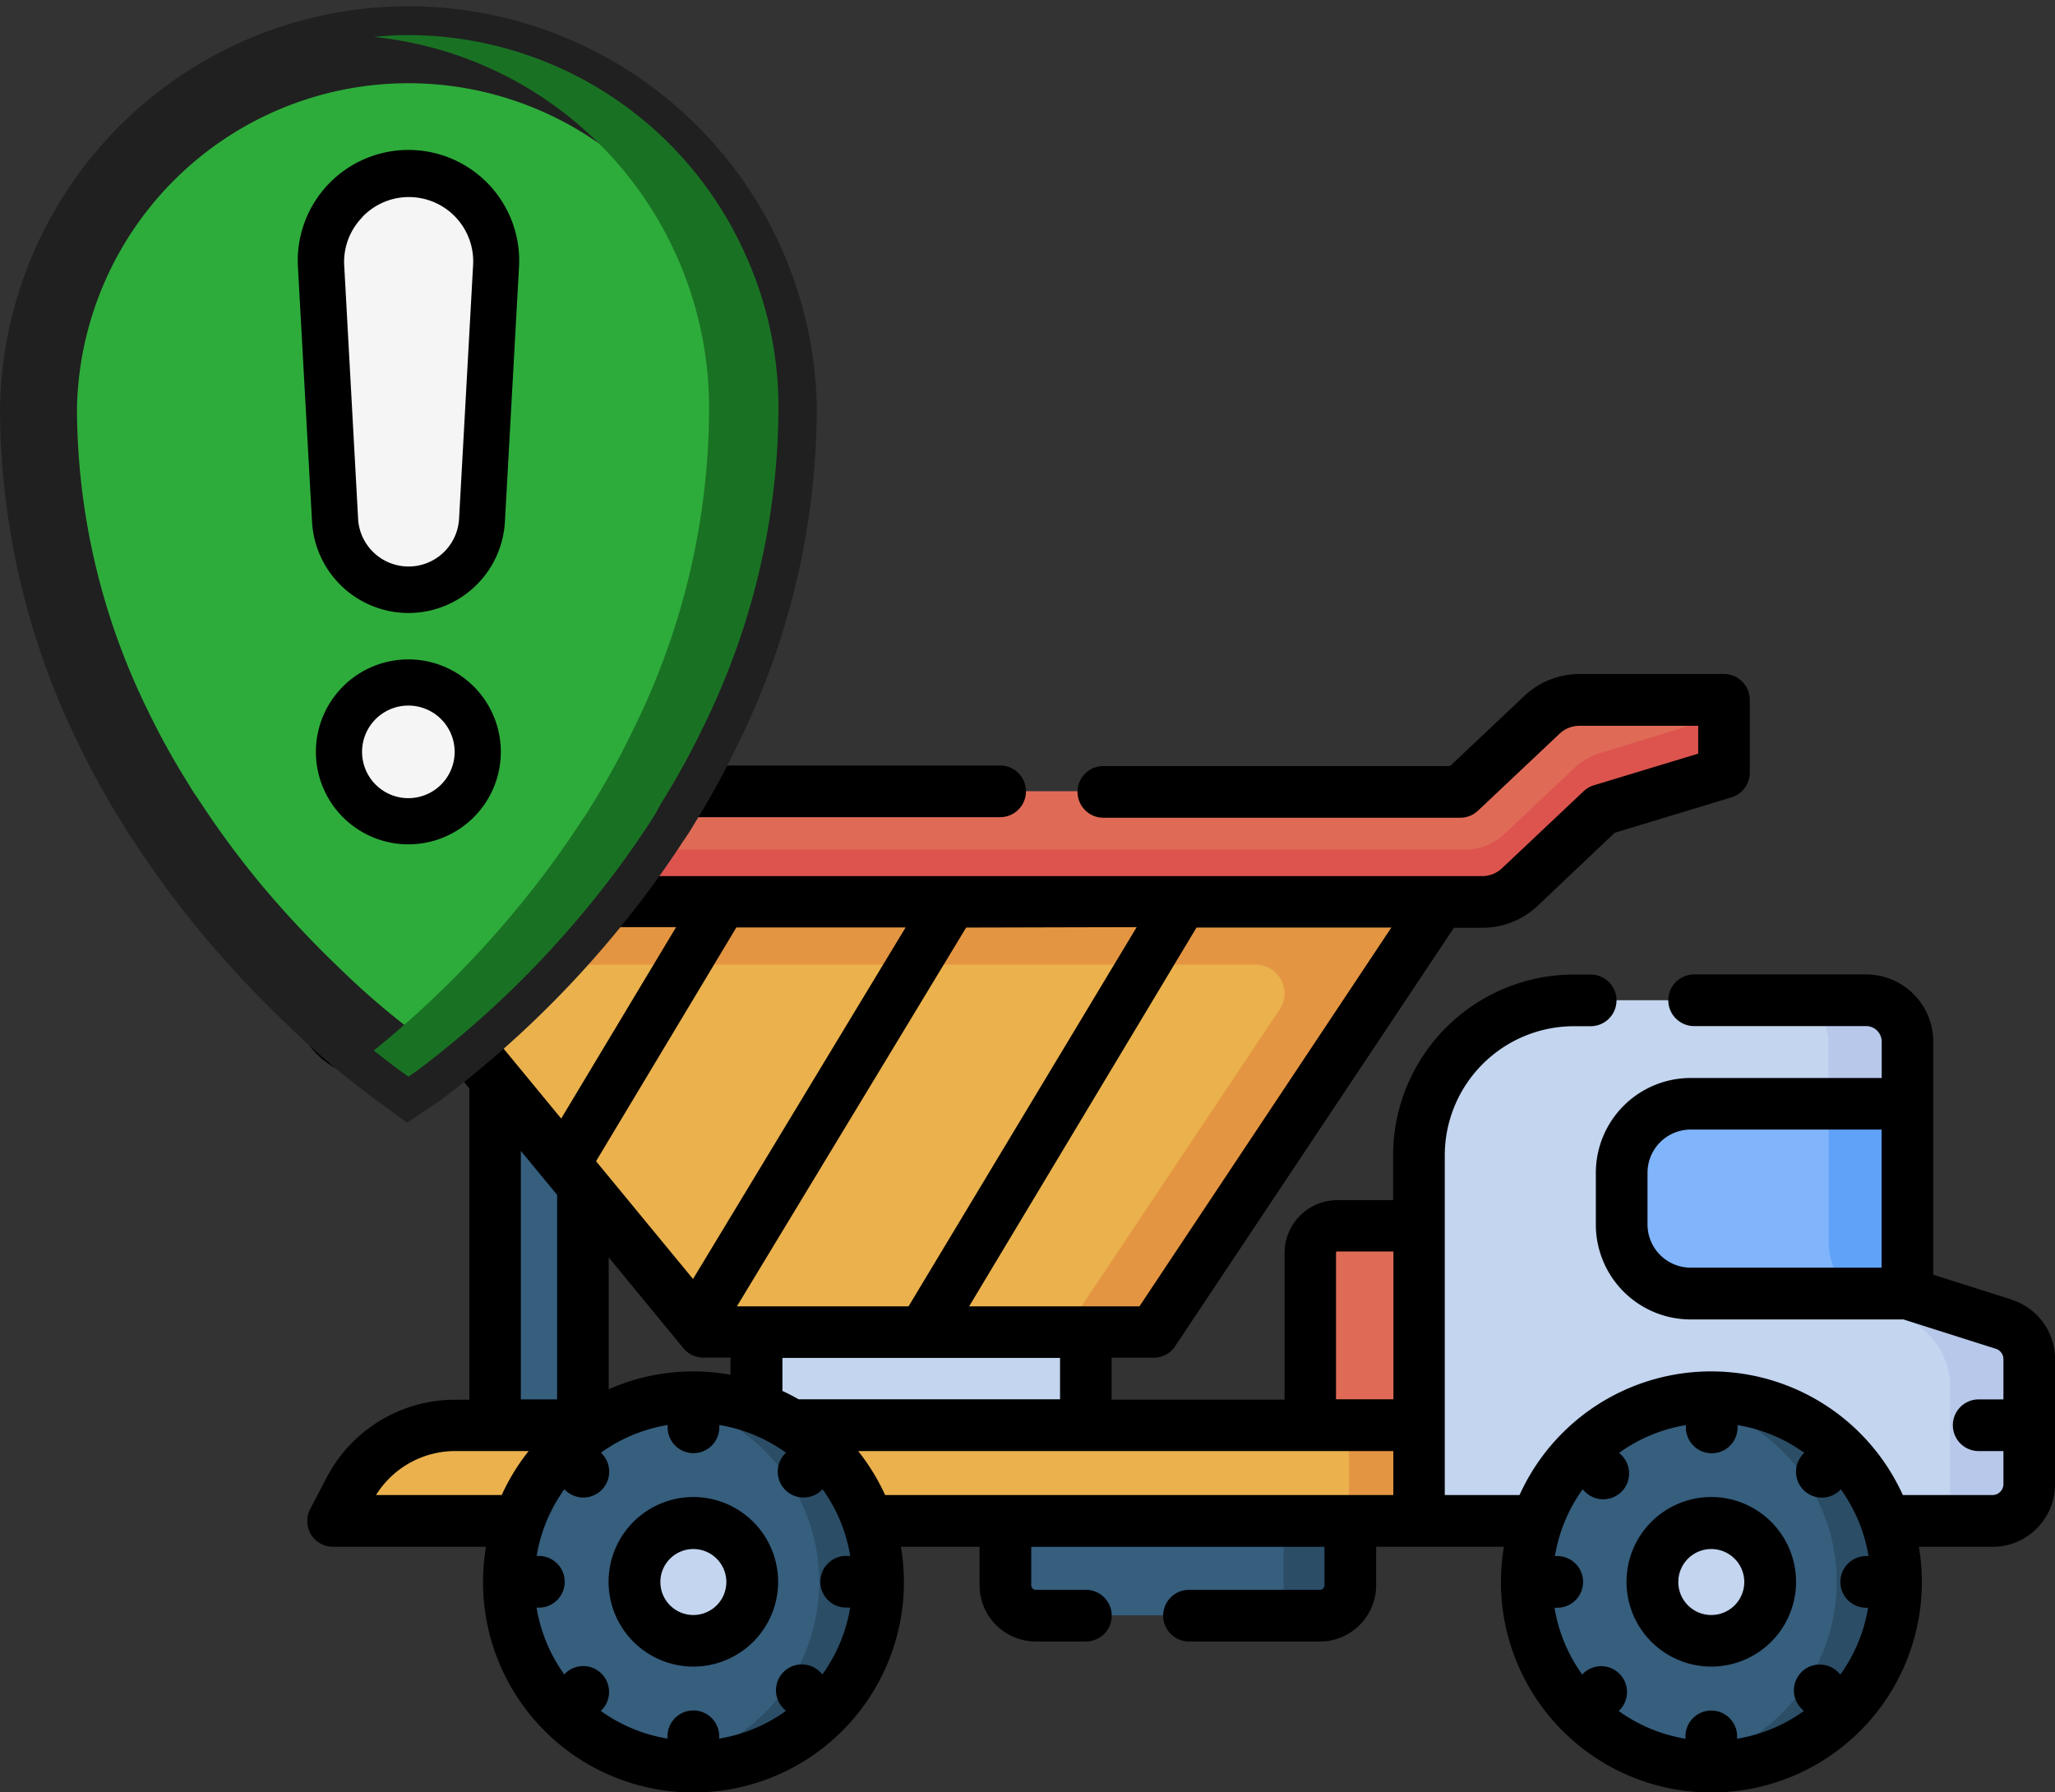 <svg xmlns="http://www.w3.org/2000/svg" width="18.69" height="16.3" viewBox="0 0 18.69 16.3">
  <rect x="0" y="0" width="18.69" height="16.3" fill="#333333" stroke="none"/>
  <g id="Group_10286" data-name="Group 10286" transform="translate(-141.648 -501.7)">
    <g id="Group_10235" data-name="Group 10235" transform="translate(144.311 507.824)">
      <g id="mover-truck_1_" data-name="mover-truck (1)" transform="translate(0 0)">
        <path id="Path_11478" data-name="Path 11478" d="M331.683,191.076v-2.292a.376.376,0,0,0-.376-.376h-2.655a1.409,1.409,0,0,0-1.409,1.409v3.325h5.216a.333.333,0,0,0,.333-.333v-1.138a.333.333,0,0,0-.232-.317Z" transform="translate(-316.998 -185.435)" fill="#c3d5ef"/>
        <path id="Path_11479" data-name="Path 11479" d="M435.3,191.075v-2.292a.376.376,0,0,0-.376-.376h-.716a.376.376,0,0,1,.376.376V190.6a.643.643,0,0,0,.448.613l.177.056a.693.693,0,0,1,.483.66v1.207h.383a.333.333,0,0,0,.333-.333v-1.138a.332.332,0,0,0-.232-.317Z" transform="translate(-420.618 -185.434)" fill="#b7c8ea"/>
        <path id="Path_11480" data-name="Path 11480" d="M58.738,196.026h.8v3.627h-.8Z" transform="translate(-56.899 -192.815)" fill="#365e7d"/>
        <path id="Path_11481" data-name="Path 11481" d="M21.557,312.764H11.679l.151-.288a1.085,1.085,0,0,1,.961-.58h8.766Z" transform="translate(-11.313 -305.057)" fill="#eab14d"/>
        <path id="Path_11482" data-name="Path 11482" d="M306.9,311.9h.637v.869H306.9Z" transform="translate(-297.294 -305.058)" fill="#e49542"/>
        <path id="Path_11483" data-name="Path 11483" d="M388.673,220.243H386.7a.627.627,0,0,1-.627-.627v-.472a.627.627,0,0,1,.627-.627h1.972Z" transform="translate(-373.988 -214.602)" fill="#80b4fb"/>
        <path id="Path_11484" data-name="Path 11484" d="M446.946,218.516h-.716v1.255a.643.643,0,0,0,.205.471h.51Z" transform="translate(-432.261 -214.601)" fill="#61a2f9"/>
        <path id="Path_11485" data-name="Path 11485" d="M43.972,162.621h4.089l2.629-3.946H42.434l-.894.992Z" transform="translate(-40.24 -156.633)" fill="#eab14d"/>
        <path id="Path_11486" data-name="Path 11486" d="M53.177,158.676l-.547.607h7.109a.262.262,0,0,1,.218.408L58,162.622h.8l2.629-3.946Z" transform="translate(-50.982 -156.634)" fill="#e49542"/>
        <path id="Path_11487" data-name="Path 11487" d="M134.675,284.734h3v.85h-3Z" transform="translate(-130.459 -278.746)" fill="#c3d5ef"/>
        <path id="Path_11488" data-name="Path 11488" d="M20.272,100.94H18.958a.5.5,0,0,0-.344.137l-.742.7H9.226a.5.5,0,0,0-.372.165l-1.237,1.373a.5.5,0,0,0,.743.67l1.088-1.208h8.622a.5.5,0,0,0,.344-.137l.742-.7,1.115-.338Z" transform="translate(-7.254 -100.705)" fill="#df6b57"/>
        <path id="Path_11489" data-name="Path 11489" d="M20.136,100.94v.188l-.977.3a.615.615,0,0,0-.243.141l-.637.6a.5.5,0,0,1-.344.137H9.4a.2.2,0,0,0-.152.068l-1.027,1.14a.5.5,0,0,1-.706.037l-.008-.008a.5.5,0,0,0,.859.444l1.088-1.208h8.622a.5.5,0,0,0,.344-.137l.742-.7,1.115-.339v-.662Z" transform="translate(-7.264 -100.705)" fill="#dd544f"/>
        <g id="Group_9888" data-name="Group 9888" transform="translate(11.222 6.583)">
          <ellipse id="Ellipse_434" data-name="Ellipse 434" cx="1.68" cy="1.68" rx="1.68" ry="1.68" transform="translate(0 0)" fill="#365e7d"/>
          <path id="Path_11490" data-name="Path 11490" d="M403.833,303.734a1.682,1.682,0,0,0-.268.022,1.68,1.68,0,0,1,0,3.316,1.68,1.68,0,1,0,.268-3.338Z" transform="translate(-402.154 -303.734)" fill="#2b4d66"/>
          <ellipse id="Ellipse_435" data-name="Ellipse 435" cx="0.536" cy="0.536" rx="0.536" ry="0.536" transform="translate(1.143 1.143)" fill="#c3d5ef"/>
        </g>
        <g id="Group_9889" data-name="Group 9889" transform="translate(1.964 6.583)">
          <ellipse id="Ellipse_436" data-name="Ellipse 436" cx="1.68" cy="1.68" rx="1.68" ry="1.68" transform="translate(0 0)" fill="#365e7d"/>
          <path id="Path_11491" data-name="Path 11491" d="M108.1,303.734a1.682,1.682,0,0,0-.268.022,1.68,1.68,0,0,1,0,3.316,1.68,1.68,0,1,0,.268-3.338Z" transform="translate(-106.417 -303.734)" fill="#2b4d66"/>
          <ellipse id="Ellipse_437" data-name="Ellipse 437" cx="0.536" cy="0.536" rx="0.536" ry="0.536" transform="translate(1.143 1.143)" fill="#c3d5ef"/>
        </g>
        <path id="Path_11492" data-name="Path 11492" d="M296.563,255.774h-.991v-1.569a.245.245,0,0,1,.245-.245h.747Z" transform="translate(-286.319 -248.936)" fill="#df6b57"/>
        <path id="Path_11493" data-name="Path 11493" d="M209.891,340.509h-2.583a.277.277,0,0,1-.277-.277v-.584h3.137v.584A.277.277,0,0,1,209.891,340.509Z" transform="translate(-200.55 -331.942)" fill="#365e7d"/>
        <path id="Path_11494" data-name="Path 11494" d="M279.334,339.649v.584a.277.277,0,0,1-.277.277h.606a.277.277,0,0,0,.277-.277v-.584Z" transform="translate(-270.322 -331.942)" fill="#2b4d66"/>
        <g id="Group_9890" data-name="Group 9890" transform="translate(0 0)">
          <path id="Path_11495" data-name="Path 11495" d="M15.632,99.138l-.712-.226v-2.12a.612.612,0,0,0-.611-.611H12.745a.235.235,0,0,0,0,.47h1.564a.142.142,0,0,1,.142.141v.331H12.713a.863.863,0,0,0-.862.862v.472a.863.863,0,0,0,.862.862h1.936l.841.267a.1.1,0,0,1,.068.093v.367h-.225a.235.235,0,1,0,0,.47h.225v.3a.1.1,0,0,1-.1.1h-.815a1.913,1.913,0,0,0-3.486,0h-.68v-3.09a1.176,1.176,0,0,1,1.174-1.174h.153a.235.235,0,1,0,0-.47h-.153a1.646,1.646,0,0,0-1.644,1.644v.408H9.5a.48.48,0,0,0-.48.48v1.334H7.447v-.381h.375a.235.235,0,0,0,.2-.1l2.538-3.81h.262a.732.732,0,0,0,.5-.2l.7-.664,1.062-.322a.235.235,0,0,0,.167-.225v-.662a.235.235,0,0,0-.235-.235H11.7a.732.732,0,0,0-.5.2l-.675.637H7.372a.235.235,0,1,0,0,.47h3.246a.235.235,0,0,0,.161-.064l.742-.7a.264.264,0,0,1,.182-.072h1.079v.253l-.949.288a.235.235,0,0,0-.093.054l-.742.7a.264.264,0,0,1-.182.072H2.195a.235.235,0,0,0-.174.078L.932,96.567a.265.265,0,0,1-.394-.355l1.237-1.373a.266.266,0,0,1,.2-.088H6.433a.235.235,0,1,0,0-.47H1.972a.736.736,0,0,0-.546.243L.189,95.9a.735.735,0,0,0,1.092.984l.025-.028.3.362v2.831H1.478a1.317,1.317,0,0,0-1.169.706l-.151.288a.235.235,0,0,0,.208.344H1.757a1.914,1.914,0,1,0,3.774,0h.715v.349a.512.512,0,0,0,.512.512h.455a.235.235,0,1,0,0-.47H6.758a.042.042,0,0,1-.042-.042v-.349H9.383v.349a.042.042,0,0,1-.042.042H8.151a.235.235,0,1,0,0,.47h1.19a.512.512,0,0,0,.512-.512v-.349h1.162a1.914,1.914,0,1,0,3.774,0h.671a.568.568,0,0,0,.567-.567V99.679a.565.565,0,0,0-.4-.541Zm-3.311-.682v-.472a.393.393,0,0,1,.392-.392H14.45v1.256H12.713a.393.393,0,0,1-.392-.392Zm-2.833.255a.01.01,0,0,1,.01-.01h.512v1.344H9.488Zm-2.51,1.334H4.6q-.071-.041-.147-.076v-.3H6.978ZM5.048,101.94h.021a1.437,1.437,0,0,1-.252.607l-.014-.014a.235.235,0,1,0-.332.332l.014.014a1.437,1.437,0,0,1-.607.252v-.021a.235.235,0,0,0-.47,0v.021a1.437,1.437,0,0,1-.607-.252l.014-.014a.235.235,0,0,0-.332-.332l-.014.014a1.437,1.437,0,0,1-.252-.607h.021a.235.235,0,1,0,0-.47H2.218a1.436,1.436,0,0,1,.252-.607l.014.014a.235.235,0,0,0,.332-.332l-.014-.014a1.437,1.437,0,0,1,.607-.252v.021a.235.235,0,0,0,.47,0v-.021a1.437,1.437,0,0,1,.607.252l-.014.014a.235.235,0,0,0,.332.332l.014-.014a1.437,1.437,0,0,1,.252.607H5.048a.235.235,0,1,0,0,.469Zm.527-6.189-1.935,3.2-.882-1.071,1.276-2.126H5.575Zm2.1,0L5.6,99.2H4.039l2.085-3.445ZM3.552,99.58a.235.235,0,0,0,.181.086h.248v.156a1.9,1.9,0,0,0-1.108.132v-1.2ZM7.7,99.2H6.151l2.068-3.445H9.991ZM2.3,95.751H3.486L2.441,97.492,1.624,96.5Zm-.226,2.035.33.4v1.86h-.33Zm-1.317,3.13a.848.848,0,0,1,.721-.4h.667a1.916,1.916,0,0,0-.245.4Zm4.63,0a1.916,1.916,0,0,0-.245-.4h4.867v.4Zm8.919,1.025h.021a1.437,1.437,0,0,1-.252.607l-.014-.014a.235.235,0,1,0-.332.332l.014.014a1.437,1.437,0,0,1-.607.252v-.021a.235.235,0,0,0-.47,0v.021a1.437,1.437,0,0,1-.607-.252l.014-.014a.235.235,0,0,0-.332-.332l-.014.014a1.437,1.437,0,0,1-.252-.607H11.5a.235.235,0,1,0,0-.47h-.021a1.436,1.436,0,0,1,.252-.607l.014.014a.235.235,0,1,0,.332-.332l-.014-.014a1.437,1.437,0,0,1,.607-.252v.021a.235.235,0,0,0,.47,0v-.021a1.437,1.437,0,0,1,.607.252l-.014.014a.235.235,0,0,0,.332.332l.014-.014a1.436,1.436,0,0,1,.252.607h-.021a.235.235,0,0,0,0,.47Z" transform="translate(0 -93.443)"/>
          <path id="Path_11496" data-name="Path 11496" d="M388.269,332.757a.771.771,0,1,0,.771.771A.772.772,0,0,0,388.269,332.757Zm0,1.073a.3.3,0,1,1,.3-.3A.3.3,0,0,1,388.269,333.83Z" transform="translate(-375.368 -325.266)"/>
          <path id="Path_11497" data-name="Path 11497" d="M92.531,332.757a.771.771,0,1,0,.771.771A.772.772,0,0,0,92.531,332.757Zm0,1.073a.3.3,0,1,1,.3-.3A.3.3,0,0,1,92.531,333.83Z" transform="translate(-88.888 -325.266)"/>
        </g>
      </g>
    </g>
    <g id="Group_10234" data-name="Group 10234" transform="translate(141.998 502.019)">
      <path id="Shape" d="M20.729,4.514a6.6,6.6,0,0,1-.688,2.912,7.081,7.081,0,0,1-.385.7,1.381,1.381,0,0,1-.084.13c-.088.137-.181.269-.271.393a9.042,9.042,0,0,1-1.84,1.867l-.1.067-.023-.017a7.221,7.221,0,0,1-.841-.707,9.715,9.715,0,0,1-.753-.805,8.644,8.644,0,0,1-.587-.8,1.382,1.382,0,0,1-.084-.13,7.082,7.082,0,0,1-.389-.7A6.6,6.6,0,0,1,14,4.514a3.365,3.365,0,0,1,6.729,0Z" transform="translate(-14 -1.119)" fill="#2eac3b" stroke="#202020" stroke-width="0.7"/>
      <path id="Shape-2" data-name="Shape" d="M31.881,3a3.365,3.365,0,0,0-3.066-2,3.1,3.1,0,0,0-.315.017A3.394,3.394,0,0,1,31.549,4.4a6.6,6.6,0,0,1-.688,2.912,7.082,7.082,0,0,1-.385.7,1.381,1.381,0,0,1-.084.13c-.088.137-.181.269-.271.393a9.2,9.2,0,0,1-1.621,1.7c.145.116.248.191.292.221l.023.017.095-.067a9.042,9.042,0,0,0,1.84-1.867c.09-.124.183-.257.271-.393A1.382,1.382,0,0,0,31.105,8a7.083,7.083,0,0,0,.387-.7A6.6,6.6,0,0,0,32.18,4.4,3.364,3.364,0,0,0,31.881,3Z" transform="translate(-25.45 -1)" fill="#197223"/>
      <path id="Shape-3" data-name="Shape" d="M27.01,10.785a.669.669,0,0,1-.667-.631l-.128-2.313a.8.8,0,1,1,1.59,0l-.128,2.313A.669.669,0,0,1,27.01,10.785Z" transform="translate(-23.645 -5.738)" fill="#f5f5f5"/>
      <ellipse id="Oval" cx="0.631" cy="0.631" rx="0.631" ry="0.631" transform="translate(2.735 5.888)" fill="#f5f5f5"/>
      <path id="Shape-4" data-name="Shape" d="M26.217,10.174a.879.879,0,0,0,.877-.828l.128-2.313a1.007,1.007,0,1,0-2.01,0l.128,2.313A.879.879,0,0,0,26.217,10.174Zm-.421-3.6a.585.585,0,0,1,1.009.433l-.128,2.313a.46.46,0,0,1-.917.015L25.633,7.02A.58.58,0,0,1,25.8,6.572Z" transform="translate(-22.852 -4.918)"/>
      <path id="Shape-5" data-name="Shape" d="M26.841,28a.841.841,0,1,0,.841.841A.841.841,0,0,0,26.841,28Zm0,1.262a.421.421,0,1,1,.421-.421A.421.421,0,0,1,26.841,29.262Z" transform="translate(-23.477 -22.322)"/>
    </g>
  </g>
</svg>
